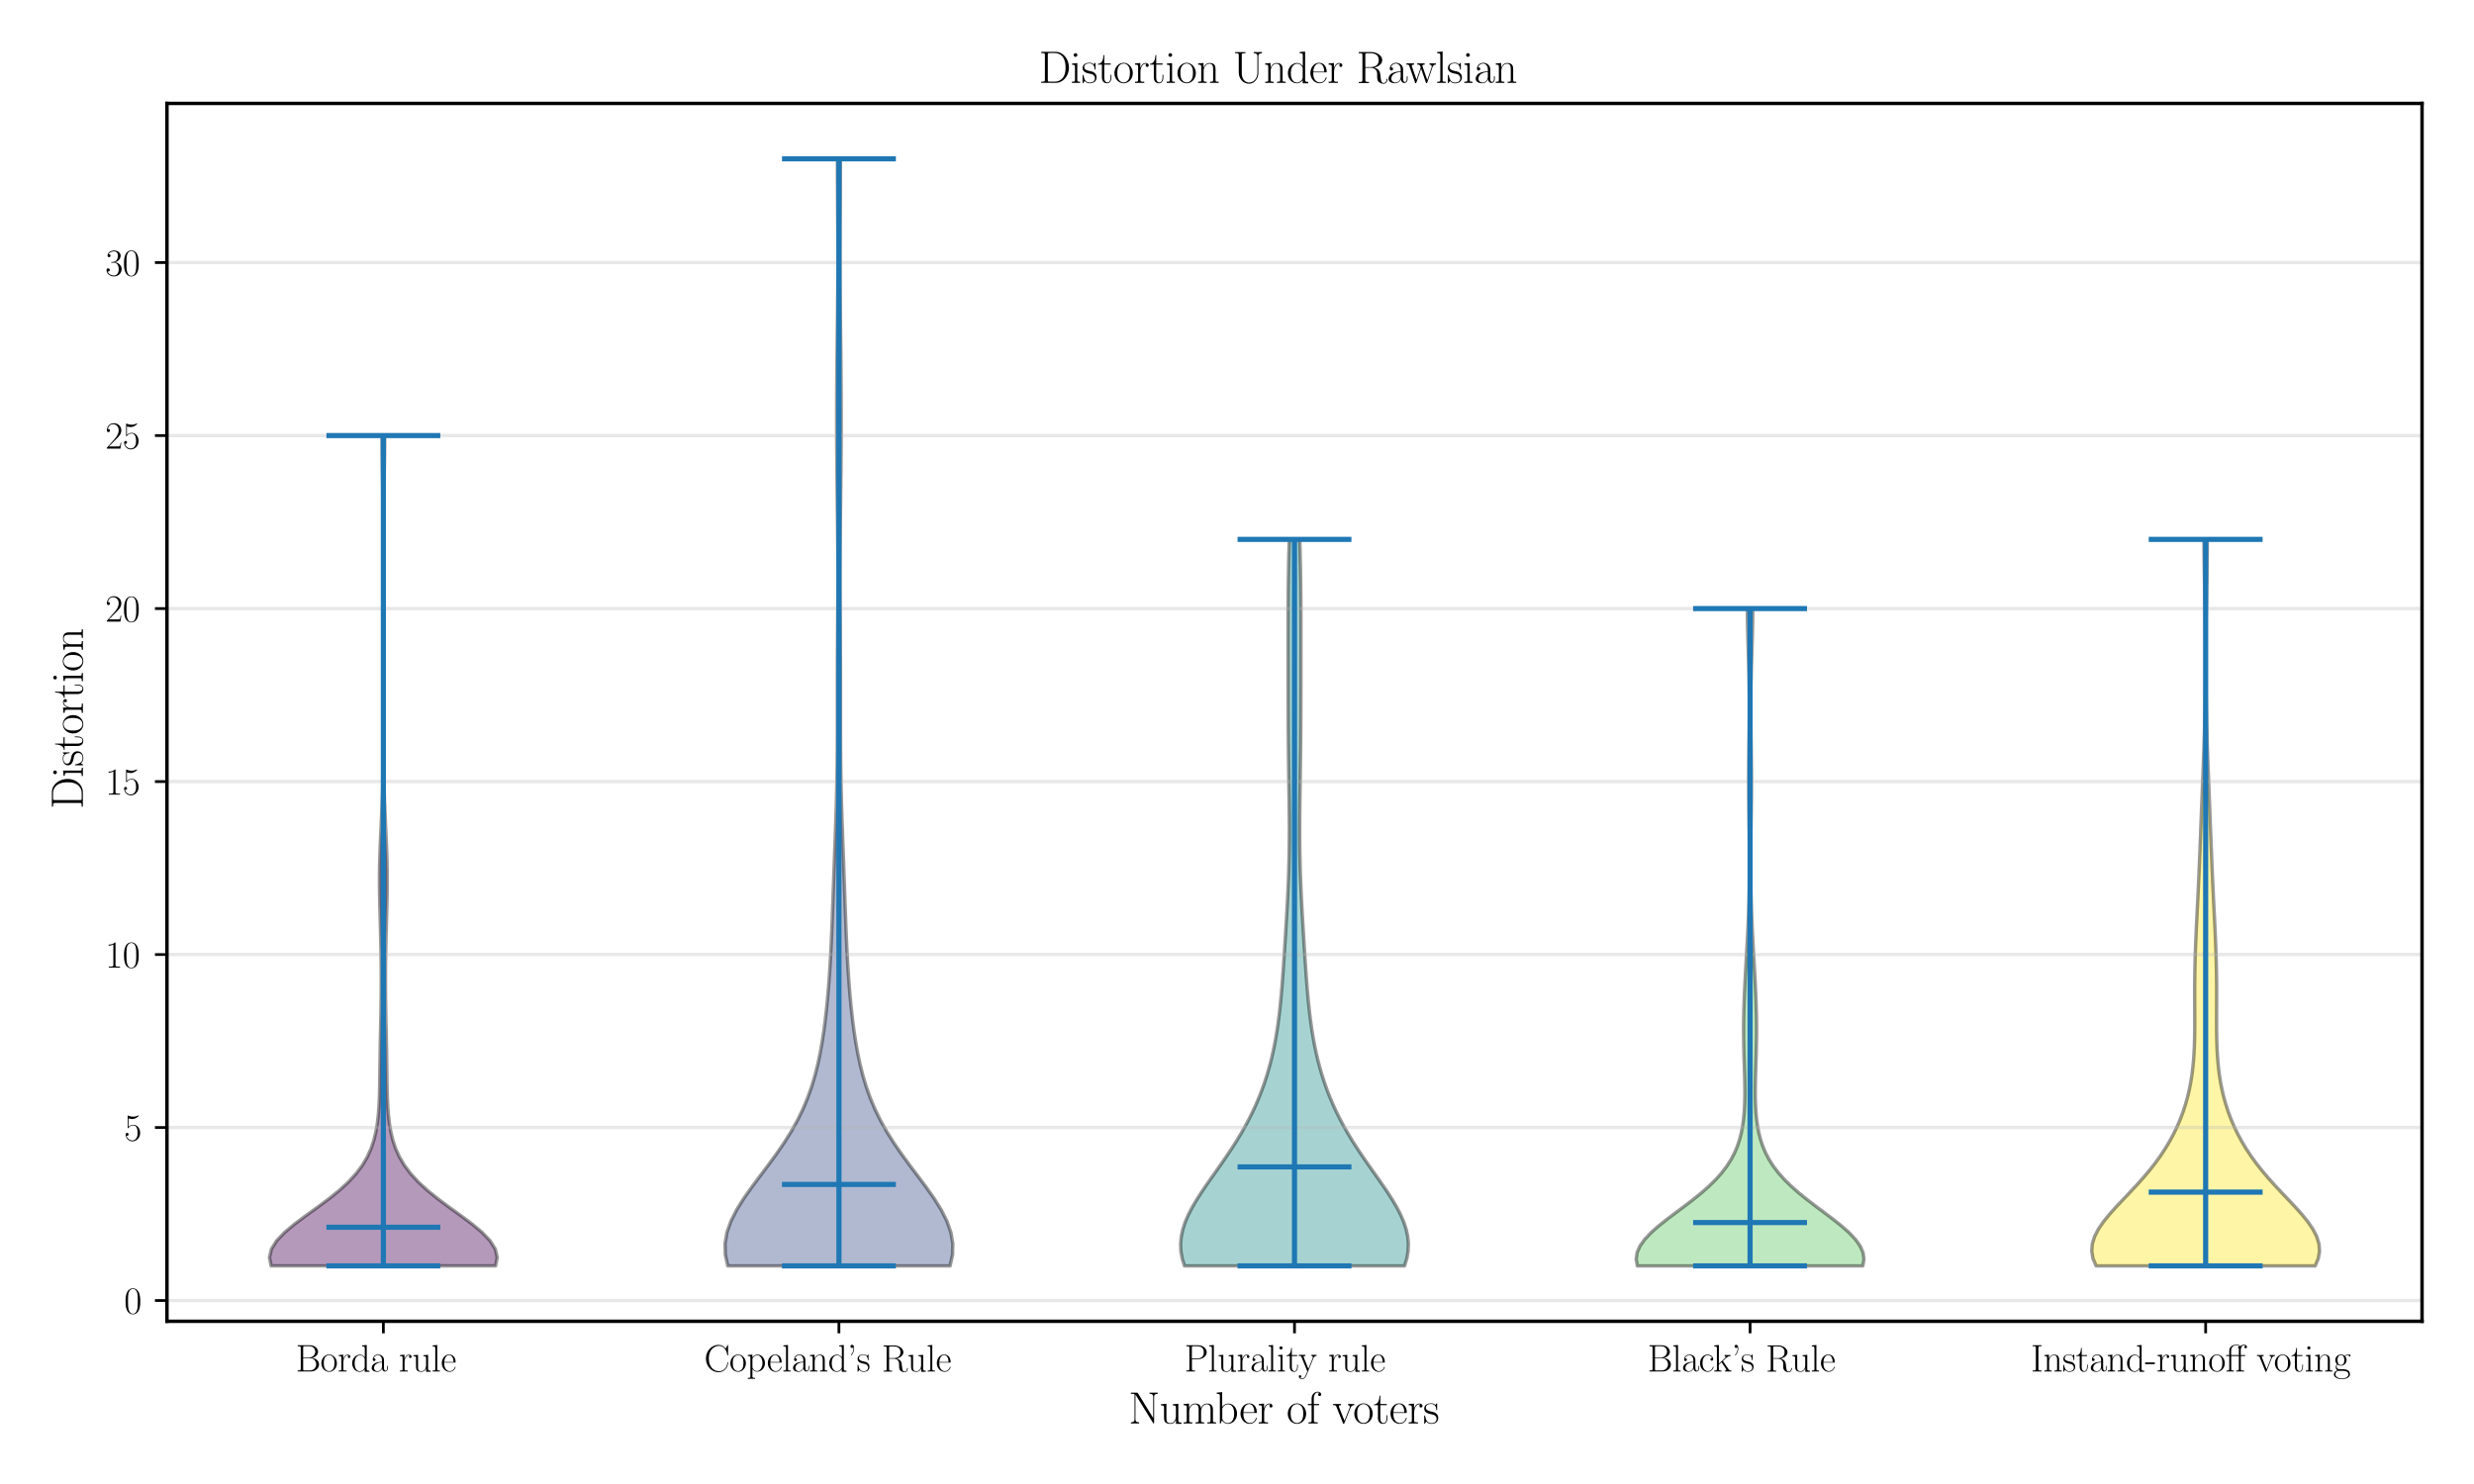 <?xml version="1.0" encoding="utf-8" standalone="no"?>
<!DOCTYPE svg PUBLIC "-//W3C//DTD SVG 1.1//EN"
  "http://www.w3.org/Graphics/SVG/1.1/DTD/svg11.dtd">
<svg xmlns:xlink="http://www.w3.org/1999/xlink" width="720pt" height="432pt" viewBox="0 0 720 432" xmlns="http://www.w3.org/2000/svg" version="1.1">
 <defs>
  <style type="text/css">*{stroke-linejoin: round; stroke-linecap: butt}</style>
 </defs>
 <g id="figure_1">
  <g id="patch_1">
   <path d="M 0 432 
L 720 432 
L 720 0 
L 0 0 
z
" style="fill: #ffffff"/>
  </g>
  <g id="axes_1">
   <g id="patch_2">
    <path d="M 48.591 384.626 
L 704.88 384.626 
L 704.88 30.114 
L 48.591 30.114 
z
" style="fill: #ffffff"/>
   </g>
   <g id="PolyCollection_1">
    <defs>
     <path id="m8708957c5c" d="M 144.231 -63.488 
L 78.906 -63.488 
L 78.423 -65.929 
L 78.978 -68.371 
L 80.502 -70.812 
L 82.837 -73.254 
L 85.766 -75.696 
L 89.043 -78.137 
L 92.426 -80.579 
L 95.708 -83.02 
L 98.727 -85.462 
L 101.383 -87.903 
L 103.627 -90.345 
L 105.454 -92.786 
L 106.894 -95.228 
L 107.994 -97.669 
L 108.811 -100.111 
L 109.402 -102.553 
L 109.815 -104.994 
L 110.096 -107.436 
L 110.281 -109.877 
L 110.397 -112.319 
L 110.468 -114.76 
L 110.513 -117.202 
L 110.544 -119.643 
L 110.574 -122.085 
L 110.607 -124.526 
L 110.647 -126.968 
L 110.695 -129.41 
L 110.747 -131.851 
L 110.8 -134.293 
L 110.85 -136.734 
L 110.891 -139.176 
L 110.922 -141.617 
L 110.941 -144.059 
L 110.947 -146.5 
L 110.94 -148.942 
L 110.921 -151.383 
L 110.89 -153.825 
L 110.848 -156.267 
L 110.795 -158.708 
L 110.733 -161.15 
L 110.666 -163.591 
L 110.597 -166.033 
L 110.532 -168.474 
L 110.478 -170.916 
L 110.442 -173.357 
L 110.43 -175.799 
L 110.444 -178.24 
L 110.486 -180.682 
L 110.554 -183.124 
L 110.644 -185.565 
L 110.75 -188.007 
L 110.864 -190.448 
L 110.979 -192.89 
L 111.09 -195.331 
L 111.192 -197.773 
L 111.28 -200.214 
L 111.355 -202.656 
L 111.415 -205.097 
L 111.461 -207.539 
L 111.496 -209.981 
L 111.521 -212.422 
L 111.538 -214.864 
L 111.55 -217.305 
L 111.557 -219.747 
L 111.562 -222.188 
L 111.565 -224.63 
L 111.567 -227.071 
L 111.567 -229.513 
L 111.568 -231.954 
L 111.568 -234.396 
L 111.568 -236.838 
L 111.568 -239.279 
L 111.568 -241.721 
L 111.568 -244.162 
L 111.568 -246.604 
L 111.568 -249.045 
L 111.568 -251.487 
L 111.568 -253.928 
L 111.568 -256.37 
L 111.568 -258.811 
L 111.567 -261.253 
L 111.566 -263.695 
L 111.564 -266.136 
L 111.561 -268.578 
L 111.556 -271.019 
L 111.549 -273.461 
L 111.538 -275.902 
L 111.523 -278.344 
L 111.503 -280.785 
L 111.476 -283.227 
L 111.444 -285.668 
L 111.406 -288.11 
L 111.364 -290.552 
L 111.32 -292.993 
L 111.277 -295.435 
L 111.239 -297.876 
L 111.209 -300.318 
L 111.189 -302.759 
L 111.182 -305.201 
L 111.955 -305.201 
L 111.955 -305.201 
L 111.948 -302.759 
L 111.928 -300.318 
L 111.898 -297.876 
L 111.859 -295.435 
L 111.817 -292.993 
L 111.773 -290.552 
L 111.731 -288.11 
L 111.693 -285.668 
L 111.661 -283.227 
L 111.634 -280.785 
L 111.614 -278.344 
L 111.599 -275.902 
L 111.588 -273.461 
L 111.581 -271.019 
L 111.576 -268.578 
L 111.573 -266.136 
L 111.571 -263.695 
L 111.57 -261.253 
L 111.569 -258.811 
L 111.569 -256.37 
L 111.569 -253.928 
L 111.569 -251.487 
L 111.569 -249.045 
L 111.568 -246.604 
L 111.568 -244.162 
L 111.569 -241.721 
L 111.569 -239.279 
L 111.569 -236.838 
L 111.569 -234.396 
L 111.569 -231.954 
L 111.569 -229.513 
L 111.57 -227.071 
L 111.572 -224.63 
L 111.575 -222.188 
L 111.58 -219.747 
L 111.587 -217.305 
L 111.599 -214.864 
L 111.616 -212.422 
L 111.641 -209.981 
L 111.676 -207.539 
L 111.722 -205.097 
L 111.782 -202.656 
L 111.857 -200.214 
L 111.945 -197.773 
L 112.047 -195.331 
L 112.158 -192.89 
L 112.273 -190.448 
L 112.387 -188.007 
L 112.493 -185.565 
L 112.583 -183.124 
L 112.651 -180.682 
L 112.693 -178.24 
L 112.707 -175.799 
L 112.694 -173.357 
L 112.659 -170.916 
L 112.605 -168.474 
L 112.54 -166.033 
L 112.471 -163.591 
L 112.403 -161.15 
L 112.342 -158.708 
L 112.289 -156.267 
L 112.247 -153.825 
L 112.216 -151.383 
L 112.197 -148.942 
L 112.19 -146.5 
L 112.196 -144.059 
L 112.215 -141.617 
L 112.246 -139.176 
L 112.287 -136.734 
L 112.337 -134.293 
L 112.39 -131.851 
L 112.442 -129.41 
L 112.489 -126.968 
L 112.53 -124.526 
L 112.563 -122.085 
L 112.593 -119.643 
L 112.624 -117.202 
L 112.669 -114.76 
L 112.74 -112.319 
L 112.856 -109.877 
L 113.041 -107.436 
L 113.322 -104.994 
L 113.735 -102.553 
L 114.325 -100.111 
L 115.143 -97.669 
L 116.243 -95.228 
L 117.683 -92.786 
L 119.51 -90.345 
L 121.754 -87.903 
L 124.409 -85.462 
L 127.429 -83.02 
L 130.711 -80.579 
L 134.094 -78.137 
L 137.371 -75.696 
L 140.3 -73.254 
L 142.635 -70.812 
L 144.159 -68.371 
L 144.714 -65.929 
L 144.231 -63.488 
z
" style="stroke: #000000; stroke-opacity: 0.4"/>
    </defs>
    <g clip-path="url(#p03cd1b699e)">
     <use xlink:href="#m8708957c5c" x="0" y="432" style="fill: #440154; fill-opacity: 0.4; stroke: #000000; stroke-opacity: 0.4"/>
    </g>
   </g>
   <g id="PolyCollection_2">
    <defs>
     <path id="m4646930f25" d="M 276.498 -63.488 
L 211.806 -63.488 
L 211.08 -66.743 
L 211.006 -69.999 
L 211.57 -73.254 
L 212.717 -76.509 
L 214.358 -79.765 
L 216.385 -83.02 
L 218.673 -86.276 
L 221.1 -89.531 
L 223.554 -92.786 
L 225.938 -96.042 
L 228.178 -99.297 
L 230.224 -102.553 
L 232.049 -105.808 
L 233.643 -109.063 
L 235.012 -112.319 
L 236.175 -115.574 
L 237.154 -118.829 
L 237.977 -122.085 
L 238.669 -125.34 
L 239.254 -128.596 
L 239.751 -131.851 
L 240.177 -135.106 
L 240.545 -138.362 
L 240.865 -141.617 
L 241.142 -144.873 
L 241.383 -148.128 
L 241.593 -151.383 
L 241.775 -154.639 
L 241.933 -157.894 
L 242.074 -161.15 
L 242.201 -164.405 
L 242.32 -167.66 
L 242.435 -170.916 
L 242.549 -174.171 
L 242.666 -177.427 
L 242.785 -180.682 
L 242.906 -183.937 
L 243.028 -187.193 
L 243.148 -190.448 
L 243.261 -193.704 
L 243.366 -196.959 
L 243.457 -200.214 
L 243.534 -203.47 
L 243.595 -206.725 
L 243.64 -209.981 
L 243.67 -213.236 
L 243.687 -216.491 
L 243.695 -219.747 
L 243.696 -223.002 
L 243.694 -226.257 
L 243.692 -229.513 
L 243.693 -232.768 
L 243.699 -236.024 
L 243.71 -239.279 
L 243.727 -242.534 
L 243.748 -245.79 
L 243.771 -249.045 
L 243.793 -252.301 
L 243.814 -255.556 
L 243.829 -258.811 
L 243.837 -262.067 
L 243.838 -265.322 
L 243.829 -268.578 
L 243.812 -271.833 
L 243.786 -275.088 
L 243.755 -278.344 
L 243.718 -281.599 
L 243.68 -284.855 
L 243.641 -288.11 
L 243.604 -291.365 
L 243.57 -294.621 
L 243.541 -297.876 
L 243.518 -301.132 
L 243.502 -304.387 
L 243.493 -307.642 
L 243.49 -310.898 
L 243.496 -314.153 
L 243.508 -317.409 
L 243.527 -320.664 
L 243.552 -323.919 
L 243.583 -327.175 
L 243.618 -330.43 
L 243.657 -333.685 
L 243.696 -336.941 
L 243.734 -340.196 
L 243.768 -343.452 
L 243.797 -346.707 
L 243.82 -349.962 
L 243.834 -353.218 
L 243.839 -356.473 
L 243.835 -359.729 
L 243.824 -362.984 
L 243.807 -366.239 
L 243.786 -369.495 
L 243.765 -372.75 
L 243.745 -376.006 
L 243.729 -379.261 
L 243.72 -382.516 
L 243.719 -385.772 
L 244.586 -385.772 
L 244.586 -385.772 
L 244.584 -382.516 
L 244.575 -379.261 
L 244.56 -376.006 
L 244.54 -372.75 
L 244.518 -369.495 
L 244.497 -366.239 
L 244.48 -362.984 
L 244.469 -359.729 
L 244.465 -356.473 
L 244.47 -353.218 
L 244.484 -349.962 
L 244.507 -346.707 
L 244.536 -343.452 
L 244.571 -340.196 
L 244.608 -336.941 
L 244.648 -333.685 
L 244.686 -330.43 
L 244.721 -327.175 
L 244.752 -323.919 
L 244.777 -320.664 
L 244.796 -317.409 
L 244.809 -314.153 
L 244.814 -310.898 
L 244.812 -307.642 
L 244.802 -304.387 
L 244.786 -301.132 
L 244.763 -297.876 
L 244.734 -294.621 
L 244.7 -291.365 
L 244.663 -288.11 
L 244.624 -284.855 
L 244.586 -281.599 
L 244.549 -278.344 
L 244.518 -275.088 
L 244.493 -271.833 
L 244.475 -268.578 
L 244.467 -265.322 
L 244.467 -262.067 
L 244.475 -258.811 
L 244.491 -255.556 
L 244.511 -252.301 
L 244.534 -249.045 
L 244.556 -245.79 
L 244.577 -242.534 
L 244.594 -239.279 
L 244.605 -236.024 
L 244.611 -232.768 
L 244.612 -229.513 
L 244.611 -226.257 
L 244.609 -223.002 
L 244.609 -219.747 
L 244.617 -216.491 
L 244.634 -213.236 
L 244.664 -209.981 
L 244.709 -206.725 
L 244.77 -203.47 
L 244.847 -200.214 
L 244.939 -196.959 
L 245.043 -193.704 
L 245.157 -190.448 
L 245.276 -187.193 
L 245.398 -183.937 
L 245.519 -180.682 
L 245.638 -177.427 
L 245.755 -174.171 
L 245.869 -170.916 
L 245.984 -167.66 
L 246.103 -164.405 
L 246.23 -161.15 
L 246.371 -157.894 
L 246.53 -154.639 
L 246.711 -151.383 
L 246.921 -148.128 
L 247.162 -144.873 
L 247.439 -141.617 
L 247.759 -138.362 
L 248.127 -135.106 
L 248.553 -131.851 
L 249.051 -128.596 
L 249.635 -125.34 
L 250.327 -122.085 
L 251.15 -118.829 
L 252.129 -115.574 
L 253.292 -112.319 
L 254.662 -109.063 
L 256.255 -105.808 
L 258.08 -102.553 
L 260.126 -99.297 
L 262.367 -96.042 
L 264.75 -92.786 
L 267.204 -89.531 
L 269.631 -86.276 
L 271.919 -83.02 
L 273.946 -79.765 
L 275.587 -76.509 
L 276.734 -73.254 
L 277.298 -69.999 
L 277.224 -66.743 
L 276.498 -63.488 
z
" style="stroke: #000000; stroke-opacity: 0.4"/>
    </defs>
    <g clip-path="url(#p03cd1b699e)">
     <use xlink:href="#m4646930f25" x="0" y="432" style="fill: #3b528b; fill-opacity: 0.4; stroke: #000000; stroke-opacity: 0.4"/>
    </g>
   </g>
   <g id="PolyCollection_3">
    <defs>
     <path id="m86a912929f" d="M 408.749 -63.488 
L 344.722 -63.488 
L 344.055 -65.624 
L 343.677 -67.76 
L 343.59 -69.897 
L 343.785 -72.033 
L 344.247 -74.17 
L 344.954 -76.306 
L 345.878 -78.442 
L 346.984 -80.579 
L 348.24 -82.715 
L 349.61 -84.851 
L 351.058 -86.988 
L 352.552 -89.124 
L 354.064 -91.26 
L 355.567 -93.397 
L 357.04 -95.533 
L 358.466 -97.669 
L 359.832 -99.806 
L 361.129 -101.942 
L 362.35 -104.078 
L 363.492 -106.215 
L 364.555 -108.351 
L 365.539 -110.488 
L 366.445 -112.624 
L 367.276 -114.76 
L 368.035 -116.897 
L 368.724 -119.033 
L 369.349 -121.169 
L 369.912 -123.306 
L 370.417 -125.442 
L 370.869 -127.578 
L 371.271 -129.715 
L 371.627 -131.851 
L 371.943 -133.987 
L 372.223 -136.124 
L 372.472 -138.26 
L 372.694 -140.396 
L 372.893 -142.533 
L 373.075 -144.669 
L 373.242 -146.806 
L 373.398 -148.942 
L 373.547 -151.078 
L 373.69 -153.215 
L 373.829 -155.351 
L 373.965 -157.487 
L 374.099 -159.624 
L 374.23 -161.76 
L 374.357 -163.896 
L 374.481 -166.033 
L 374.599 -168.169 
L 374.71 -170.305 
L 374.813 -172.442 
L 374.907 -174.578 
L 374.989 -176.714 
L 375.059 -178.851 
L 375.117 -180.987 
L 375.162 -183.124 
L 375.195 -185.26 
L 375.215 -187.396 
L 375.224 -189.533 
L 375.222 -191.669 
L 375.211 -193.805 
L 375.193 -195.942 
L 375.17 -198.078 
L 375.142 -200.214 
L 375.111 -202.351 
L 375.08 -204.487 
L 375.049 -206.623 
L 375.019 -208.76 
L 374.991 -210.896 
L 374.966 -213.032 
L 374.944 -215.169 
L 374.926 -217.305 
L 374.911 -219.441 
L 374.898 -221.578 
L 374.889 -223.714 
L 374.881 -225.851 
L 374.876 -227.987 
L 374.872 -230.123 
L 374.869 -232.26 
L 374.867 -234.396 
L 374.865 -236.532 
L 374.863 -238.669 
L 374.862 -240.805 
L 374.861 -242.941 
L 374.86 -245.078 
L 374.861 -247.214 
L 374.862 -249.35 
L 374.865 -251.487 
L 374.87 -253.623 
L 374.879 -255.759 
L 374.891 -257.896 
L 374.908 -260.032 
L 374.93 -262.169 
L 374.959 -264.305 
L 374.995 -266.441 
L 375.038 -268.578 
L 375.089 -270.714 
L 375.148 -272.85 
L 375.215 -274.987 
L 378.257 -274.987 
L 378.257 -274.987 
L 378.323 -272.85 
L 378.382 -270.714 
L 378.433 -268.578 
L 378.476 -266.441 
L 378.512 -264.305 
L 378.541 -262.169 
L 378.563 -260.032 
L 378.58 -257.896 
L 378.593 -255.759 
L 378.601 -253.623 
L 378.606 -251.487 
L 378.609 -249.35 
L 378.611 -247.214 
L 378.611 -245.078 
L 378.61 -242.941 
L 378.609 -240.805 
L 378.608 -238.669 
L 378.606 -236.532 
L 378.605 -234.396 
L 378.602 -232.26 
L 378.599 -230.123 
L 378.595 -227.987 
L 378.59 -225.851 
L 378.583 -223.714 
L 378.573 -221.578 
L 378.561 -219.441 
L 378.545 -217.305 
L 378.527 -215.169 
L 378.505 -213.032 
L 378.48 -210.896 
L 378.452 -208.76 
L 378.423 -206.623 
L 378.391 -204.487 
L 378.36 -202.351 
L 378.33 -200.214 
L 378.302 -198.078 
L 378.278 -195.942 
L 378.26 -193.805 
L 378.249 -191.669 
L 378.248 -189.533 
L 378.256 -187.396 
L 378.276 -185.26 
L 378.309 -183.124 
L 378.354 -180.987 
L 378.412 -178.851 
L 378.482 -176.714 
L 378.565 -174.578 
L 378.658 -172.442 
L 378.761 -170.305 
L 378.872 -168.169 
L 378.99 -166.033 
L 379.114 -163.896 
L 379.242 -161.76 
L 379.373 -159.624 
L 379.506 -157.487 
L 379.642 -155.351 
L 379.781 -153.215 
L 379.924 -151.078 
L 380.073 -148.942 
L 380.229 -146.806 
L 380.397 -144.669 
L 380.578 -142.533 
L 380.778 -140.396 
L 380.999 -138.26 
L 381.248 -136.124 
L 381.528 -133.987 
L 381.844 -131.851 
L 382.201 -129.715 
L 382.603 -127.578 
L 383.054 -125.442 
L 383.559 -123.306 
L 384.122 -121.169 
L 384.747 -119.033 
L 385.437 -116.897 
L 386.195 -114.76 
L 387.026 -112.624 
L 387.932 -110.488 
L 388.916 -108.351 
L 389.979 -106.215 
L 391.121 -104.078 
L 392.343 -101.942 
L 393.639 -99.806 
L 395.005 -97.669 
L 396.431 -95.533 
L 397.904 -93.397 
L 399.407 -91.26 
L 400.919 -89.124 
L 402.413 -86.988 
L 403.862 -84.851 
L 405.231 -82.715 
L 406.487 -80.579 
L 407.594 -78.442 
L 408.517 -76.306 
L 409.224 -74.17 
L 409.686 -72.033 
L 409.882 -69.897 
L 409.794 -67.76 
L 409.416 -65.624 
L 408.749 -63.488 
z
" style="stroke: #000000; stroke-opacity: 0.4"/>
    </defs>
    <g clip-path="url(#p03cd1b699e)">
     <use xlink:href="#m86a912929f" x="0" y="432" style="fill: #21918c; fill-opacity: 0.4; stroke: #000000; stroke-opacity: 0.4"/>
    </g>
   </g>
   <g id="PolyCollection_4">
    <defs>
     <path id="m4fda111738" d="M 542.122 -63.488 
L 476.516 -63.488 
L 476.173 -65.421 
L 476.437 -67.354 
L 477.285 -69.286 
L 478.663 -71.219 
L 480.491 -73.152 
L 482.671 -75.085 
L 485.095 -77.018 
L 487.652 -78.951 
L 490.237 -80.884 
L 492.762 -82.817 
L 495.15 -84.75 
L 497.347 -86.682 
L 499.317 -88.615 
L 501.043 -90.548 
L 502.521 -92.481 
L 503.761 -94.414 
L 504.78 -96.347 
L 505.6 -98.28 
L 506.247 -100.213 
L 506.747 -102.146 
L 507.122 -104.078 
L 507.395 -106.011 
L 507.584 -107.944 
L 507.705 -109.877 
L 507.772 -111.81 
L 507.796 -113.743 
L 507.787 -115.676 
L 507.754 -117.609 
L 507.705 -119.542 
L 507.647 -121.474 
L 507.587 -123.407 
L 507.53 -125.34 
L 507.482 -127.273 
L 507.447 -129.206 
L 507.428 -131.139 
L 507.426 -133.072 
L 507.442 -135.005 
L 507.476 -136.938 
L 507.528 -138.87 
L 507.594 -140.803 
L 507.674 -142.736 
L 507.764 -144.669 
L 507.863 -146.602 
L 507.968 -148.535 
L 508.077 -150.468 
L 508.187 -152.401 
L 508.298 -154.334 
L 508.407 -156.267 
L 508.513 -158.199 
L 508.614 -160.132 
L 508.709 -162.065 
L 508.797 -163.998 
L 508.877 -165.931 
L 508.948 -167.864 
L 509.009 -169.797 
L 509.06 -171.73 
L 509.101 -173.663 
L 509.132 -175.595 
L 509.152 -177.528 
L 509.163 -179.461 
L 509.164 -181.394 
L 509.157 -183.327 
L 509.143 -185.26 
L 509.122 -187.193 
L 509.097 -189.126 
L 509.068 -191.059 
L 509.038 -192.991 
L 509.008 -194.924 
L 508.981 -196.857 
L 508.958 -198.79 
L 508.94 -200.723 
L 508.929 -202.656 
L 508.925 -204.589 
L 508.929 -206.522 
L 508.941 -208.455 
L 508.958 -210.387 
L 508.981 -212.32 
L 509.007 -214.253 
L 509.035 -216.186 
L 509.062 -218.119 
L 509.087 -220.052 
L 509.107 -221.985 
L 509.12 -223.918 
L 509.126 -225.851 
L 509.122 -227.783 
L 509.109 -229.716 
L 509.085 -231.649 
L 509.05 -233.582 
L 509.006 -235.515 
L 508.954 -237.448 
L 508.895 -239.381 
L 508.832 -241.314 
L 508.768 -243.247 
L 508.706 -245.179 
L 508.649 -247.112 
L 508.601 -249.045 
L 508.564 -250.978 
L 508.541 -252.911 
L 508.534 -254.844 
L 510.105 -254.844 
L 510.105 -254.844 
L 510.097 -252.911 
L 510.074 -250.978 
L 510.037 -249.045 
L 509.989 -247.112 
L 509.933 -245.179 
L 509.87 -243.247 
L 509.806 -241.314 
L 509.743 -239.381 
L 509.684 -237.448 
L 509.632 -235.515 
L 509.588 -233.582 
L 509.554 -231.649 
L 509.53 -229.716 
L 509.516 -227.783 
L 509.512 -225.851 
L 509.518 -223.918 
L 509.532 -221.985 
L 509.552 -220.052 
L 509.576 -218.119 
L 509.603 -216.186 
L 509.631 -214.253 
L 509.657 -212.32 
L 509.68 -210.387 
L 509.698 -208.455 
L 509.709 -206.522 
L 509.713 -204.589 
L 509.709 -202.656 
L 509.698 -200.723 
L 509.681 -198.79 
L 509.657 -196.857 
L 509.63 -194.924 
L 509.6 -192.991 
L 509.57 -191.059 
L 509.542 -189.126 
L 509.516 -187.193 
L 509.496 -185.26 
L 509.481 -183.327 
L 509.474 -181.394 
L 509.476 -179.461 
L 509.486 -177.528 
L 509.507 -175.595 
L 509.537 -173.663 
L 509.578 -171.73 
L 509.629 -169.797 
L 509.69 -167.864 
L 509.761 -165.931 
L 509.841 -163.998 
L 509.929 -162.065 
L 510.024 -160.132 
L 510.126 -158.199 
L 510.231 -156.267 
L 510.34 -154.334 
L 510.451 -152.401 
L 510.562 -150.468 
L 510.67 -148.535 
L 510.775 -146.602 
L 510.874 -144.669 
L 510.965 -142.736 
L 511.044 -140.803 
L 511.111 -138.87 
L 511.162 -136.938 
L 511.197 -135.005 
L 511.213 -133.072 
L 511.211 -131.139 
L 511.191 -129.206 
L 511.156 -127.273 
L 511.108 -125.34 
L 511.052 -123.407 
L 510.991 -121.474 
L 510.933 -119.542 
L 510.884 -117.609 
L 510.851 -115.676 
L 510.842 -113.743 
L 510.866 -111.81 
L 510.933 -109.877 
L 511.054 -107.944 
L 511.243 -106.011 
L 511.516 -104.078 
L 511.892 -102.146 
L 512.391 -100.213 
L 513.038 -98.28 
L 513.859 -96.347 
L 514.878 -94.414 
L 516.117 -92.481 
L 517.595 -90.548 
L 519.321 -88.615 
L 521.291 -86.682 
L 523.489 -84.75 
L 525.877 -82.817 
L 528.401 -80.884 
L 530.987 -78.951 
L 533.543 -77.018 
L 535.967 -75.085 
L 538.147 -73.152 
L 539.976 -71.219 
L 541.354 -69.286 
L 542.202 -67.354 
L 542.465 -65.421 
L 542.122 -63.488 
z
" style="stroke: #000000; stroke-opacity: 0.4"/>
    </defs>
    <g clip-path="url(#p03cd1b699e)">
     <use xlink:href="#m4fda111738" x="0" y="432" style="fill: #5ec962; fill-opacity: 0.4; stroke: #000000; stroke-opacity: 0.4"/>
    </g>
   </g>
   <g id="PolyCollection_5">
    <defs>
     <path id="m50a74abba9" d="M 673.772 -63.488 
L 610.033 -63.488 
L 609.126 -65.624 
L 608.757 -67.76 
L 608.92 -69.897 
L 609.579 -72.033 
L 610.676 -74.17 
L 612.132 -76.306 
L 613.86 -78.442 
L 615.77 -80.579 
L 617.778 -82.715 
L 619.81 -84.851 
L 621.807 -86.988 
L 623.725 -89.124 
L 625.532 -91.26 
L 627.212 -93.397 
L 628.757 -95.533 
L 630.165 -97.669 
L 631.44 -99.806 
L 632.588 -101.942 
L 633.615 -104.078 
L 634.527 -106.215 
L 635.329 -108.351 
L 636.028 -110.488 
L 636.629 -112.624 
L 637.136 -114.76 
L 637.557 -116.897 
L 637.898 -119.033 
L 638.167 -121.169 
L 638.371 -123.306 
L 638.518 -125.442 
L 638.619 -127.578 
L 638.681 -129.715 
L 638.714 -131.851 
L 638.726 -133.987 
L 638.724 -136.124 
L 638.716 -138.26 
L 638.707 -140.396 
L 638.704 -142.533 
L 638.708 -144.669 
L 638.725 -146.806 
L 638.754 -148.942 
L 638.797 -151.078 
L 638.853 -153.215 
L 638.922 -155.351 
L 639.002 -157.487 
L 639.092 -159.624 
L 639.19 -161.76 
L 639.293 -163.896 
L 639.399 -166.033 
L 639.507 -168.169 
L 639.613 -170.305 
L 639.717 -172.442 
L 639.818 -174.578 
L 639.915 -176.714 
L 640.008 -178.851 
L 640.098 -180.987 
L 640.185 -183.124 
L 640.27 -185.26 
L 640.353 -187.396 
L 640.437 -189.533 
L 640.52 -191.669 
L 640.604 -193.805 
L 640.689 -195.942 
L 640.774 -198.078 
L 640.86 -200.214 
L 640.946 -202.351 
L 641.031 -204.487 
L 641.116 -206.623 
L 641.199 -208.76 
L 641.28 -210.896 
L 641.358 -213.032 
L 641.432 -215.169 
L 641.502 -217.305 
L 641.566 -219.441 
L 641.624 -221.578 
L 641.676 -223.714 
L 641.72 -225.851 
L 641.758 -227.987 
L 641.789 -230.123 
L 641.814 -232.26 
L 641.831 -234.396 
L 641.843 -236.532 
L 641.849 -238.669 
L 641.85 -240.805 
L 641.845 -242.941 
L 641.834 -245.078 
L 641.818 -247.214 
L 641.796 -249.35 
L 641.769 -251.487 
L 641.737 -253.623 
L 641.701 -255.759 
L 641.662 -257.896 
L 641.62 -260.032 
L 641.578 -262.169 
L 641.537 -264.305 
L 641.501 -266.441 
L 641.469 -268.578 
L 641.446 -270.714 
L 641.431 -272.85 
L 641.426 -274.987 
L 642.38 -274.987 
L 642.38 -274.987 
L 642.375 -272.85 
L 642.36 -270.714 
L 642.336 -268.578 
L 642.305 -266.441 
L 642.268 -264.305 
L 642.228 -262.169 
L 642.186 -260.032 
L 642.144 -257.896 
L 642.104 -255.759 
L 642.068 -253.623 
L 642.036 -251.487 
L 642.009 -249.35 
L 641.988 -247.214 
L 641.972 -245.078 
L 641.961 -242.941 
L 641.956 -240.805 
L 641.956 -238.669 
L 641.962 -236.532 
L 641.974 -234.396 
L 641.992 -232.26 
L 642.016 -230.123 
L 642.047 -227.987 
L 642.085 -225.851 
L 642.13 -223.714 
L 642.182 -221.578 
L 642.24 -219.441 
L 642.304 -217.305 
L 642.374 -215.169 
L 642.448 -213.032 
L 642.526 -210.896 
L 642.607 -208.76 
L 642.69 -206.623 
L 642.775 -204.487 
L 642.86 -202.351 
L 642.946 -200.214 
L 643.031 -198.078 
L 643.116 -195.942 
L 643.201 -193.805 
L 643.285 -191.669 
L 643.369 -189.533 
L 643.452 -187.396 
L 643.536 -185.26 
L 643.621 -183.124 
L 643.708 -180.987 
L 643.798 -178.851 
L 643.891 -176.714 
L 643.988 -174.578 
L 644.089 -172.442 
L 644.193 -170.305 
L 644.299 -168.169 
L 644.406 -166.033 
L 644.512 -163.896 
L 644.615 -161.76 
L 644.713 -159.624 
L 644.803 -157.487 
L 644.884 -155.351 
L 644.953 -153.215 
L 645.009 -151.078 
L 645.052 -148.942 
L 645.081 -146.806 
L 645.097 -144.669 
L 645.102 -142.533 
L 645.098 -140.396 
L 645.09 -138.26 
L 645.082 -136.124 
L 645.08 -133.987 
L 645.092 -131.851 
L 645.124 -129.715 
L 645.187 -127.578 
L 645.287 -125.442 
L 645.435 -123.306 
L 645.639 -121.169 
L 645.907 -119.033 
L 646.248 -116.897 
L 646.669 -114.76 
L 647.177 -112.624 
L 647.777 -110.488 
L 648.476 -108.351 
L 649.279 -106.215 
L 650.191 -104.078 
L 651.217 -101.942 
L 652.365 -99.806 
L 653.641 -97.669 
L 655.049 -95.533 
L 656.593 -93.397 
L 658.273 -91.26 
L 660.081 -89.124 
L 661.998 -86.988 
L 663.996 -84.851 
L 666.028 -82.715 
L 668.036 -80.579 
L 669.946 -78.442 
L 671.674 -76.306 
L 673.13 -74.17 
L 674.226 -72.033 
L 674.886 -69.897 
L 675.049 -67.76 
L 674.679 -65.624 
L 673.772 -63.488 
z
" style="stroke: #000000; stroke-opacity: 0.4"/>
    </defs>
    <g clip-path="url(#p03cd1b699e)">
     <use xlink:href="#m50a74abba9" x="0" y="432" style="fill: #fde725; fill-opacity: 0.4; stroke: #000000; stroke-opacity: 0.4"/>
    </g>
   </g>
   <g id="matplotlib.axis_1">
    <g id="xtick_1">
     <g id="line2d_1">
      <defs>
       <path id="mfd9f904dc8" d="M 0 0 
L 0 3.5 
" style="stroke: #000000; stroke-width: 0.8"/>
      </defs>
      <g>
       <use xlink:href="#mfd9f904dc8" x="111.568" y="384.626" style="stroke: #000000; stroke-width: 0.8"/>
      </g>
     </g>
     <g id="text_1">
      <!-- Borda rule -->
      <g transform="translate(86.043 399.237) scale(0.11 -0.11)">
       <defs>
        <path id="CMR17-42" d="M 333 4352 
L 333 4186 
C 774 4186 845 4186 845 3900 
L 845 452 
C 845 166 774 166 333 166 
L 333 0 
L 2534 0 
C 3354 0 3885 583 3885 1164 
C 3885 1741 3360 2233 2675 2233 
C 3290 2356 3718 2771 3718 3264 
C 3718 3802 3194 4352 2368 4352 
L 333 4352 
z
M 1248 2304 
L 1248 3937 
C 1248 4155 1261 4186 1517 4186 
L 2336 4186 
C 2970 4186 3251 3674 3251 3277 
C 3251 2791 2861 2304 2170 2304 
L 1248 2304 
z
M 1517 166 
C 1261 166 1248 197 1248 413 
L 1248 2202 
L 2432 2202 
C 3091 2202 3411 1625 3411 1162 
C 3411 699 3046 166 2349 166 
L 1517 166 
z
" transform="scale(0.016)"/>
        <path id="CMR17-6f" d="M 2758 1356 
C 2758 2176 2163 2816 1466 2816 
C 768 2816 173 2176 173 1356 
C 173 551 768 -64 1466 -64 
C 2163 -64 2758 551 2758 1356 
z
M 1466 51 
C 1165 51 909 230 762 480 
C 602 767 582 1126 582 1408 
C 582 1677 595 2010 762 2298 
C 890 2509 1139 2714 1466 2714 
C 1754 2714 1997 2554 2150 2330 
C 2349 2029 2349 1607 2349 1408 
C 2349 1158 2336 775 2163 467 
C 1984 173 1709 51 1466 51 
z
" transform="scale(0.016)"/>
        <path id="CMR17-72" d="M 960 1497 
C 960 2112 1222 2688 1702 2688 
C 1747 2688 1792 2682 1837 2662 
C 1837 2662 1696 2617 1696 2452 
C 1696 2298 1818 2234 1914 2234 
C 1990 2234 2131 2279 2131 2458 
C 2131 2663 1926 2790 1709 2790 
C 1222 2790 1011 2317 947 2093 
L 941 2093 
L 941 2790 
L 198 2720 
L 198 2554 
C 576 2554 634 2515 634 2208 
L 634 428 
C 634 184 608 153 198 153 
L 198 -13 
C 352 0 646 0 813 0 
C 998 0 1325 0 1498 -13 
L 1498 153 
C 1037 153 960 153 960 440 
L 960 1497 
z
" transform="scale(0.016)"/>
        <path id="CMR17-64" d="M 1869 4326 
L 1869 4160 
C 2246 4160 2304 4122 2304 3820 
L 2304 2345 
C 2278 2377 2016 2790 1498 2790 
C 845 2790 211 2208 211 1364 
C 211 525 806 -64 1434 -64 
C 1978 -64 2259 337 2291 380 
L 2291 -63 
L 3066 -63 
L 3066 128 
C 2688 128 2630 166 2630 473 
L 2630 4396 
L 1869 4326 
z
M 2291 755 
C 2291 563 2176 390 2029 262 
C 1811 70 1594 38 1472 38 
C 1286 38 621 134 621 1356 
C 621 2612 1363 2688 1530 2688 
C 1824 2688 2061 2522 2208 2291 
C 2291 2157 2291 2138 2291 2023 
L 2291 755 
z
" transform="scale(0.016)"/>
        <path id="CMR17-61" d="M 2304 1653 
C 2304 2072 2304 2294 2035 2543 
C 1798 2752 1523 2816 1306 2816 
C 800 2816 435 2407 435 1971 
C 435 1728 627 1728 666 1728 
C 749 1728 896 1778 896 1954 
C 896 2112 774 2181 666 2181 
C 640 2181 608 2174 589 2168 
C 723 2592 1069 2714 1293 2714 
C 1613 2714 1965 2429 1965 1885 
L 1965 1600 
C 1587 1600 1133 1549 774 1357 
C 371 1133 256 813 256 570 
C 256 77 832 -64 1171 -64 
C 1523 -64 1850 139 1990 511 
C 2003 233 2182 -18 2464 -18 
C 2598 -18 2938 70 2938 567 
L 2938 920 
L 2822 920 
L 2822 562 
C 2822 178 2650 128 2566 128 
C 2304 128 2304 458 2304 738 
L 2304 1653 
z
M 1965 870 
C 1965 317 1568 38 1216 38 
C 896 38 646 275 646 570 
C 646 761 730 1100 1101 1305 
C 1408 1478 1760 1504 1965 1504 
L 1965 870 
z
" transform="scale(0.016)"/>
        <path id="CMR17-75" d="M 1882 2693 
L 1882 2528 
C 2259 2528 2317 2489 2317 2186 
L 2317 1032 
C 2317 500 2029 38 1555 38 
C 1030 38 986 348 986 678 
L 986 2763 
L 211 2693 
L 211 2528 
C 467 2528 640 2528 646 2274 
L 646 1058 
C 646 633 646 361 813 183 
C 896 101 1056 -64 1517 -64 
C 2061 -64 2272 377 2323 506 
L 2330 506 
L 2330 -63 
L 3091 -63 
L 3091 128 
C 2714 128 2656 166 2656 473 
L 2656 2763 
L 1882 2693 
z
" transform="scale(0.016)"/>
        <path id="CMR17-6c" d="M 979 4396 
L 218 4326 
L 218 4160 
C 595 4160 653 4122 653 3817 
L 653 426 
C 653 184 627 153 218 153 
L 218 -13 
C 371 0 653 0 813 0 
C 979 0 1261 0 1414 -13 
L 1414 153 
C 1005 153 979 178 979 426 
L 979 4396 
z
" transform="scale(0.016)"/>
        <path id="CMR17-65" d="M 2438 1472 
C 2464 1498 2464 1511 2464 1576 
C 2464 2238 2118 2816 1389 2816 
C 710 2816 173 2169 173 1383 
C 173 551 781 -64 1459 -64 
C 2176 -64 2458 607 2458 740 
C 2458 784 2419 784 2406 784 
C 2362 784 2355 771 2330 696 
C 2189 265 1837 51 1504 51 
C 1229 51 954 203 781 480 
C 582 803 582 1176 582 1472 
L 2438 1472 
z
M 589 1568 
C 634 2505 1126 2714 1382 2714 
C 1818 2714 2112 2297 2118 1568 
L 589 1568 
z
" transform="scale(0.016)"/>
       </defs>
       <use xlink:href="#CMR17-42" transform="scale(0.996)"/>
       <use xlink:href="#CMR17-6f" transform="translate(65.189 0) scale(0.996)"/>
       <use xlink:href="#CMR17-72" transform="translate(110.879 0) scale(0.996)"/>
       <use xlink:href="#CMR17-64" transform="translate(146.16 0) scale(0.996)"/>
       <use xlink:href="#CMR17-61" transform="translate(197.055 0) scale(0.996)"/>
       <use xlink:href="#CMR17-72" transform="translate(272.822 0) scale(0.996)"/>
       <use xlink:href="#CMR17-75" transform="translate(308.103 0) scale(0.996)"/>
       <use xlink:href="#CMR17-6c" transform="translate(358.998 0) scale(0.996)"/>
       <use xlink:href="#CMR17-65" transform="translate(383.869 0) scale(0.996)"/>
      </g>
     </g>
    </g>
    <g id="xtick_2">
     <g id="line2d_2">
      <g>
       <use xlink:href="#mfd9f904dc8" x="244.152" y="384.626" style="stroke: #000000; stroke-width: 0.8"/>
      </g>
     </g>
     <g id="text_2">
      <!-- Copeland's Rule -->
      <g transform="translate(204.928 399.237) scale(0.11 -0.11)">
       <defs>
        <path id="CMR17-43" d="M 3974 4289 
C 3974 4403 3968 4410 3930 4410 
C 3904 4410 3898 4403 3853 4327 
L 3571 3792 
C 3258 4187 2874 4416 2381 4416 
C 1286 4416 294 3456 294 2148 
C 294 826 1286 -128 2387 -128 
C 3366 -128 3974 730 3974 1461 
C 3974 1524 3974 1550 3917 1550 
C 3866 1550 3866 1531 3859 1474 
C 3808 585 3168 38 2477 38 
C 1824 38 781 495 781 2147 
C 781 3805 1843 4250 2464 4250 
C 3187 4250 3712 3628 3834 2745 
C 3846 2668 3846 2655 3904 2655 
C 3974 2655 3974 2668 3974 2783 
L 3974 4289 
z
" transform="scale(0.016)"/>
        <path id="CMR17-70" d="M 1408 -1063 
C 998 -1063 973 -1037 973 -789 
L 973 402 
C 1158 134 1427 -38 1766 -38 
C 2406 -38 3053 523 3053 1388 
C 3053 2191 2496 2802 1837 2802 
C 1453 2802 1139 2592 960 2338 
L 960 2802 
L 198 2732 
L 198 2567 
C 576 2567 634 2528 634 2223 
L 634 -789 
C 634 -1031 608 -1063 198 -1063 
L 198 -1228 
C 352 -1216 634 -1216 800 -1216 
C 966 -1216 1254 -1216 1408 -1228 
L 1408 -1063 
z
M 973 2012 
C 973 2102 973 2235 1222 2471 
C 1254 2497 1472 2688 1792 2688 
C 2259 2688 2643 2108 2643 1382 
C 2643 656 2234 64 1728 64 
C 1498 64 1248 172 1056 472 
C 973 612 973 650 973 752 
L 973 2012 
z
" transform="scale(0.016)"/>
        <path id="CMR17-6e" d="M 2656 1933 
C 2656 2259 2592 2790 1837 2790 
C 1331 2790 1069 2400 973 2144 
L 966 2144 
L 966 2790 
L 211 2720 
L 211 2554 
C 589 2554 646 2515 646 2208 
L 646 428 
C 646 184 621 153 211 153 
L 211 -13 
C 365 0 646 0 813 0 
C 979 0 1267 0 1421 -13 
L 1421 153 
C 1011 153 986 178 986 428 
L 986 1658 
C 986 2247 1344 2688 1792 2688 
C 2266 2688 2317 2266 2317 1958 
L 2317 428 
C 2317 184 2291 153 1882 153 
L 1882 -13 
C 2035 0 2317 0 2483 0 
C 2650 0 2938 0 3091 -13 
L 3091 153 
C 2682 153 2656 178 2656 428 
L 2656 1933 
z
" transform="scale(0.016)"/>
        <path id="CMR17-27" d="M 1024 4025 
C 1037 3955 1043 3929 1043 3820 
C 1043 3415 883 3042 634 2778 
C 608 2752 595 2733 595 2707 
C 595 2681 621 2656 646 2656 
C 691 2656 1146 3105 1146 3811 
C 1146 3952 1133 4426 800 4426 
C 659 4426 538 4331 538 4165 
C 538 3999 659 3904 800 3904 
C 858 3904 966 3923 1024 4025 
z
" transform="scale(0.016)"/>
        <path id="CMR17-73" d="M 1978 2697 
C 1978 2813 1971 2819 1933 2819 
C 1907 2819 1901 2813 1824 2717 
C 1805 2691 1747 2626 1728 2601 
C 1523 2819 1235 2819 1126 2819 
C 416 2819 160 2447 160 2076 
C 160 1498 813 1365 998 1325 
C 1402 1243 1542 1217 1677 1101 
C 1760 1025 1901 884 1901 654 
C 1901 384 1747 38 1158 38 
C 602 38 403 460 288 1021 
C 269 1110 269 1117 218 1117 
C 166 1117 160 1110 160 983 
L 160 63 
C 160 -51 166 -58 205 -58 
C 237 -58 243 -51 275 0 
C 314 57 410 211 448 276 
C 576 103 800 -64 1158 -64 
C 1792 -64 2131 283 2131 784 
C 2131 1112 1958 1285 1875 1362 
C 1683 1561 1459 1606 1190 1657 
C 838 1735 390 1825 390 2217 
C 390 2383 480 2737 1126 2737 
C 1811 2737 1850 2094 1862 1888 
C 1869 1856 1901 1849 1920 1849 
C 1978 1849 1978 1869 1978 1978 
L 1978 2697 
z
" transform="scale(0.016)"/>
        <path id="CMR17-52" d="M 2509 2146 
C 3117 2268 3629 2676 3629 3186 
C 3629 3785 2950 4326 2054 4326 
L 333 4326 
L 333 4160 
C 774 4160 845 4160 845 3873 
L 845 415 
C 845 128 774 128 333 128 
L 333 -26 
C 518 -26 851 -26 1050 -26 
C 1248 -26 1581 -26 1766 -26 
L 1766 128 
C 1325 128 1254 128 1254 417 
L 1254 2112 
L 2003 2112 
C 2368 2112 2573 1964 2662 1881 
C 2918 1632 2918 1459 2918 1024 
C 2918 595 2918 377 3110 160 
C 3354 -102 3680 -128 3821 -128 
C 4294 -128 4365 396 4365 503 
C 4365 540 4365 585 4307 585 
C 4256 585 4250 547 4250 522 
C 4218 112 4032 -26 3834 -26 
C 3482 -26 3443 375 3405 764 
C 3386 898 3373 993 3360 1133 
C 3322 1452 3270 1917 2509 2146 
z
M 1984 2214 
L 1254 2214 
L 1254 3913 
C 1254 4129 1267 4160 1523 4160 
L 1990 4160 
C 2522 4160 3142 3977 3142 3190 
C 3142 2372 2464 2214 1984 2214 
z
" transform="scale(0.016)"/>
       </defs>
       <use xlink:href="#CMR17-43" transform="scale(0.996)"/>
       <use xlink:href="#CMR17-6f" transform="translate(66.51 0) scale(0.996)"/>
       <use xlink:href="#CMR17-70" transform="translate(112.2 0) scale(0.996)"/>
       <use xlink:href="#CMR17-65" transform="translate(165.698 0) scale(0.996)"/>
       <use xlink:href="#CMR17-6c" transform="translate(206.184 0) scale(0.996)"/>
       <use xlink:href="#CMR17-61" transform="translate(231.055 0) scale(0.996)"/>
       <use xlink:href="#CMR17-6e" transform="translate(276.745 0) scale(0.996)"/>
       <use xlink:href="#CMR17-64" transform="translate(327.641 0) scale(0.996)"/>
       <use xlink:href="#CMR17-27" transform="translate(378.536 0) scale(0.996)"/>
       <use xlink:href="#CMR17-73" transform="translate(403.407 0) scale(0.996)"/>
       <use xlink:href="#CMR17-52" transform="translate(469.284 0) scale(0.996)"/>
       <use xlink:href="#CMR17-75" transform="translate(537.076 0) scale(0.996)"/>
       <use xlink:href="#CMR17-6c" transform="translate(587.971 0) scale(0.996)"/>
       <use xlink:href="#CMR17-65" transform="translate(612.842 0) scale(0.996)"/>
      </g>
     </g>
    </g>
    <g id="xtick_3">
     <g id="line2d_3">
      <g>
       <use xlink:href="#mfd9f904dc8" x="376.736" y="384.626" style="stroke: #000000; stroke-width: 0.8"/>
      </g>
     </g>
     <g id="text_3">
      <!-- Plurality rule -->
      <g transform="translate(344.666 399.237) scale(0.11 -0.11)">
       <defs>
        <path id="CMR17-50" d="M 1267 2042 
L 2291 2042 
C 3117 2042 3718 2578 3718 3184 
C 3718 3791 3130 4352 2291 4352 
L 333 4352 
L 333 4186 
C 774 4186 845 4186 845 3899 
L 845 446 
C 845 160 774 160 333 160 
L 333 0 
C 518 0 858 0 1056 0 
C 1254 0 1594 0 1779 0 
L 1779 160 
C 1338 160 1267 160 1267 446 
L 1267 2042 
z
M 1254 2176 
L 1254 3938 
C 1254 4155 1267 4186 1523 4186 
L 2170 4186 
C 2995 4186 3232 3714 3232 3184 
C 3232 2604 2950 2176 2170 2176 
L 1254 2176 
z
" transform="scale(0.016)"/>
        <path id="CMR17-69" d="M 992 3909 
C 992 4049 877 4170 730 4170 
C 589 4170 467 4056 467 3909 
C 467 3769 582 3648 730 3648 
C 870 3648 992 3763 992 3909 
z
M 243 2706 
L 243 2541 
C 602 2541 653 2502 653 2197 
L 653 427 
C 653 184 627 153 218 153 
L 218 -13 
C 371 0 646 0 806 0 
C 960 0 1222 0 1370 -13 
L 1370 153 
C 992 153 979 191 979 420 
L 979 2776 
L 243 2706 
z
" transform="scale(0.016)"/>
        <path id="CMR17-74" d="M 966 2560 
L 1862 2560 
L 1862 2725 
L 966 2725 
L 966 3904 
L 851 3904 
C 838 3245 614 2668 70 2668 
L 70 2560 
L 627 2560 
L 627 771 
C 627 650 627 -64 1370 -64 
C 1747 -64 1965 306 1965 777 
L 1965 1140 
L 1850 1140 
L 1850 783 
C 1850 344 1677 51 1408 51 
C 1222 51 966 178 966 758 
L 966 2560 
z
" transform="scale(0.016)"/>
        <path id="CMR17-79" d="M 2496 2197 
C 2656 2586 2944 2586 3034 2586 
L 3034 2752 
C 2912 2752 2752 2752 2630 2752 
C 2496 2752 2285 2752 2157 2758 
L 2157 2592 
C 2400 2573 2406 2394 2406 2343 
C 2406 2280 2394 2248 2362 2171 
L 1664 449 
L 902 2306 
C 870 2382 870 2426 870 2433 
C 870 2573 1018 2586 1171 2586 
L 1171 2758 
C 1018 2752 742 2752 582 2752 
C 410 2752 205 2752 64 2758 
L 64 2586 
C 410 2586 448 2554 531 2350 
L 1485 15 
C 1197 -738 1030 -1178 627 -1178 
C 557 -1178 397 -1159 282 -1044 
C 429 -1031 493 -942 493 -833 
C 493 -725 416 -629 288 -629 
C 147 -629 77 -725 77 -840 
C 77 -1095 339 -1280 627 -1280 
C 998 -1280 1229 -922 1357 -604 
L 2496 2197 
z
" transform="scale(0.016)"/>
       </defs>
       <use xlink:href="#CMR17-50" transform="scale(0.996)"/>
       <use xlink:href="#CMR17-6c" transform="translate(62.586 0) scale(0.996)"/>
       <use xlink:href="#CMR17-75" transform="translate(87.457 0) scale(0.996)"/>
       <use xlink:href="#CMR17-72" transform="translate(138.353 0) scale(0.996)"/>
       <use xlink:href="#CMR17-61" transform="translate(173.633 0) scale(0.996)"/>
       <use xlink:href="#CMR17-6c" transform="translate(219.324 0) scale(0.996)"/>
       <use xlink:href="#CMR17-69" transform="translate(244.195 0) scale(0.996)"/>
       <use xlink:href="#CMR17-74" transform="translate(269.066 0) scale(0.996)"/>
       <use xlink:href="#CMR17-79" transform="translate(301.744 0) scale(0.996)"/>
       <use xlink:href="#CMR17-72" transform="translate(380.113 0) scale(0.996)"/>
       <use xlink:href="#CMR17-75" transform="translate(415.394 0) scale(0.996)"/>
       <use xlink:href="#CMR17-6c" transform="translate(466.289 0) scale(0.996)"/>
       <use xlink:href="#CMR17-65" transform="translate(491.16 0) scale(0.996)"/>
      </g>
     </g>
    </g>
    <g id="xtick_4">
     <g id="line2d_4">
      <g>
       <use xlink:href="#mfd9f904dc8" x="509.319" y="384.626" style="stroke: #000000; stroke-width: 0.8"/>
      </g>
     </g>
     <g id="text_4">
      <!-- Black's Rule -->
      <g transform="translate(479.456 399.237) scale(0.11 -0.11)">
       <defs>
        <path id="CMR17-63" d="M 2234 2240 
C 2112 2240 1933 2240 1933 2017 
C 1933 1838 2080 1787 2163 1787 
C 2208 1787 2394 1807 2394 2024 
C 2394 2467 1958 2803 1466 2803 
C 787 2803 211 2178 211 1363 
C 211 516 813 -64 1466 -64 
C 2259 -64 2458 677 2458 748 
C 2458 774 2451 793 2406 793 
C 2362 793 2355 787 2330 703 
C 2163 180 1798 51 1523 51 
C 1114 51 621 427 621 1369 
C 621 2338 1094 2688 1472 2688 
C 1722 2688 2093 2573 2234 2240 
z
" transform="scale(0.016)"/>
        <path id="CMR17-6b" d="M 1670 1673 
C 1664 1686 1632 1724 1632 1743 
C 1632 1756 2086 2171 2144 2222 
C 2509 2528 2739 2560 2906 2560 
L 2906 2733 
C 2867 2733 2854 2733 2848 2720 
L 2534 2720 
C 2355 2720 2080 2720 1907 2733 
L 1907 2566 
C 1997 2559 2061 2508 2061 2419 
C 2061 2291 1933 2170 1926 2170 
L 960 1289 
L 960 4396 
L 198 4326 
L 198 4160 
C 576 4160 634 4122 634 3817 
L 634 426 
C 634 184 608 153 198 153 
L 198 -13 
C 352 0 634 0 794 0 
C 954 0 1235 0 1389 -13 
L 1389 153 
C 979 153 954 178 954 428 
L 954 1130 
L 1395 1532 
L 2042 574 
C 2118 459 2182 369 2182 286 
C 2182 172 2067 153 1990 153 
L 1990 -13 
C 2144 0 2419 0 2579 0 
C 2694 0 2931 0 3040 0 
L 3040 153 
C 2739 153 2669 210 2477 491 
L 1670 1673 
z
" transform="scale(0.016)"/>
       </defs>
       <use xlink:href="#CMR17-42" transform="scale(0.996)"/>
       <use xlink:href="#CMR17-6c" transform="translate(65.189 0) scale(0.996)"/>
       <use xlink:href="#CMR17-61" transform="translate(90.06 0) scale(0.996)"/>
       <use xlink:href="#CMR17-63" transform="translate(135.75 0) scale(0.996)"/>
       <use xlink:href="#CMR17-6b" transform="translate(173.633 0) scale(0.996)"/>
       <use xlink:href="#CMR17-27" transform="translate(221.926 0) scale(0.996)"/>
       <use xlink:href="#CMR17-73" transform="translate(246.797 0) scale(0.996)"/>
       <use xlink:href="#CMR17-52" transform="translate(312.675 0) scale(0.996)"/>
       <use xlink:href="#CMR17-75" transform="translate(380.466 0) scale(0.996)"/>
       <use xlink:href="#CMR17-6c" transform="translate(431.361 0) scale(0.996)"/>
       <use xlink:href="#CMR17-65" transform="translate(456.232 0) scale(0.996)"/>
      </g>
     </g>
    </g>
    <g id="xtick_5">
     <g id="line2d_5">
      <g>
       <use xlink:href="#mfd9f904dc8" x="641.903" y="384.626" style="stroke: #000000; stroke-width: 0.8"/>
      </g>
     </g>
     <g id="text_5">
      <!-- Instand-runoff voting -->
      <g transform="translate(591.02 399.237) scale(0.11 -0.11)">
       <defs>
        <path id="CMR17-49" d="M 1261 3905 
C 1261 4192 1338 4192 1798 4192 
L 1798 4352 
C 1594 4352 1267 4352 1050 4352 
C 832 4352 506 4352 301 4352 
L 301 4192 
C 762 4192 838 4192 838 3905 
L 838 447 
C 838 160 762 160 301 160 
L 301 0 
C 506 0 832 0 1050 0 
C 1267 0 1594 0 1798 0 
L 1798 160 
C 1338 160 1261 160 1261 447 
L 1261 3905 
z
" transform="scale(0.016)"/>
        <path id="CMR17-2d" d="M 1632 1216 
L 1632 1496 
L 26 1496 
L 26 1216 
L 1632 1216 
z
" transform="scale(0.016)"/>
        <path id="CMR17-b" d="M 2554 2560 
L 3283 2560 
L 3283 2725 
L 2541 2725 
L 2541 3494 
C 2541 4022 2810 4352 3085 4352 
C 3168 4352 3264 4327 3328 4282 
C 3277 4269 3142 4225 3142 4067 
C 3142 3901 3270 3850 3360 3850 
C 3450 3850 3578 3901 3578 4067 
C 3578 4308 3347 4454 3091 4454 
C 2842 4454 2637 4333 2477 4181 
C 2330 4390 2086 4454 1837 4454 
C 1338 4454 634 4168 634 3469 
L 634 2725 
L 122 2725 
L 122 2560 
L 634 2560 
L 634 427 
C 634 184 608 153 198 153 
L 198 -13 
C 352 0 634 0 794 0 
C 960 0 1242 0 1395 -13 
L 1395 153 
C 986 153 960 178 960 427 
L 960 2560 
L 2227 2560 
L 2227 427 
C 2227 184 2202 153 1792 153 
L 1792 -13 
C 1946 0 2240 0 2406 0 
C 2592 0 2918 0 3091 -13 
L 3091 153 
C 2630 153 2554 153 2554 439 
L 2554 2560 
z
M 947 2725 
L 947 3469 
C 947 4047 1395 4352 1824 4352 
C 1920 4352 2170 4332 2323 4187 
C 2208 4187 2099 4136 2099 3977 
C 2099 3812 2246 3767 2259 3767 
C 2227 3652 2227 3526 2227 3481 
L 2227 2725 
L 947 2725 
z
" transform="scale(0.016)"/>
        <path id="CMR17-76" d="M 2502 2163 
C 2560 2304 2662 2560 3034 2560 
L 3034 2726 
C 2912 2726 2752 2726 2630 2726 
C 2496 2726 2285 2726 2157 2732 
L 2157 2566 
C 2317 2553 2406 2477 2406 2311 
C 2406 2253 2406 2240 2368 2151 
L 1664 377 
L 902 2286 
C 864 2369 864 2381 864 2407 
C 864 2560 1075 2560 1171 2560 
L 1171 2732 
C 1018 2726 736 2726 576 2726 
C 403 2726 205 2726 64 2732 
L 64 2560 
C 307 2560 442 2560 518 2362 
L 1446 44 
C 1485 -51 1491 -64 1549 -64 
C 1606 -64 1613 -51 1651 44 
L 2502 2163 
z
" transform="scale(0.016)"/>
        <path id="CMR17-67" d="M 710 1164 
C 832 1068 1043 960 1299 960 
C 1805 960 2240 1357 2240 1888 
C 2240 2054 2189 2310 1997 2509 
C 2176 2692 2438 2752 2586 2752 
C 2611 2752 2650 2752 2682 2734 
C 2656 2728 2598 2703 2598 2605 
C 2598 2527 2656 2471 2739 2471 
C 2835 2471 2886 2533 2886 2614 
C 2886 2731 2790 2854 2586 2854 
C 2330 2854 2106 2738 1926 2580 
C 1734 2753 1504 2816 1299 2816 
C 794 2816 358 2419 358 1888 
C 358 1522 570 1292 634 1228 
C 442 1004 442 743 442 711 
C 442 545 506 302 723 168 
C 390 85 128 -169 128 -486 
C 128 -943 736 -1280 1466 -1280 
C 2170 -1280 2803 -956 2803 -479 
C 2803 384 1856 384 1363 384 
C 1216 384 954 384 922 391 
C 723 423 589 602 589 826 
C 589 883 589 1024 710 1164 
z
M 1299 1068 
C 736 1068 736 1760 736 1889 
C 736 2016 736 2708 1299 2708 
C 1862 2708 1862 2016 1862 1889 
C 1862 1760 1862 1068 1299 1068 
z
M 1466 -1171 
C 826 -1171 384 -835 384 -486 
C 384 -289 493 -105 634 -4 
C 794 104 858 104 1293 104 
C 1818 104 2547 104 2547 -486 
C 2547 -835 2106 -1171 1466 -1171 
z
" transform="scale(0.016)"/>
       </defs>
       <use xlink:href="#CMR17-49" transform="scale(0.996)"/>
       <use xlink:href="#CMR17-6e" transform="translate(32.638 0) scale(0.996)"/>
       <use xlink:href="#CMR17-73" transform="translate(83.534 0) scale(0.996)"/>
       <use xlink:href="#CMR17-74" transform="translate(119.335 0) scale(0.996)"/>
       <use xlink:href="#CMR17-61" transform="translate(154.616 0) scale(0.996)"/>
       <use xlink:href="#CMR17-6e" transform="translate(200.306 0) scale(0.996)"/>
       <use xlink:href="#CMR17-64" transform="translate(251.202 0) scale(0.996)"/>
       <use xlink:href="#CMR17-2d" transform="translate(302.097 0) scale(0.996)"/>
       <use xlink:href="#CMR17-72" transform="translate(332.173 0) scale(0.996)"/>
       <use xlink:href="#CMR17-75" transform="translate(367.454 0) scale(0.996)"/>
       <use xlink:href="#CMR17-6e" transform="translate(418.349 0) scale(0.996)"/>
       <use xlink:href="#CMR17-6f" transform="translate(469.245 0) scale(0.996)"/>
       <use xlink:href="#CMR17-b" transform="translate(514.935 0) scale(0.996)"/>
       <use xlink:href="#CMR17-76" transform="translate(597.356 0) scale(0.996)"/>
       <use xlink:href="#CMR17-6f" transform="translate(643.046 0) scale(0.996)"/>
       <use xlink:href="#CMR17-74" transform="translate(688.737 0) scale(0.996)"/>
       <use xlink:href="#CMR17-69" transform="translate(724.017 0) scale(0.996)"/>
       <use xlink:href="#CMR17-6e" transform="translate(748.888 0) scale(0.996)"/>
       <use xlink:href="#CMR17-67" transform="translate(799.784 0) scale(0.996)"/>
      </g>
     </g>
    </g>
    <g id="text_6">
     <!-- Number of voters -->
     <g transform="translate(328.443 414.362) scale(0.13 -0.13)">
      <defs>
       <path id="CMR17-4e" d="M 1312 4250 
C 1267 4320 1261 4320 1139 4320 
L 326 4320 
L 326 4160 
L 448 4160 
C 704 4160 819 4129 838 4122 
L 838 610 
C 838 451 838 153 326 153 
L 326 -13 
C 474 0 742 0 902 0 
C 1062 0 1331 0 1478 -13 
L 1478 153 
C 966 153 966 451 966 610 
L 966 4033 
C 1011 3995 1011 3982 1056 3919 
L 3430 76 
C 3475 0 3494 0 3526 0 
C 3590 0 3590 19 3590 139 
L 3590 3705 
C 3590 3863 3590 4160 4102 4160 
L 4102 4326 
C 3955 4320 3686 4320 3526 4320 
C 3366 4320 3098 4320 2950 4326 
L 2950 4160 
C 3462 4160 3462 3862 3462 3703 
L 3462 763 
L 1312 4250 
z
" transform="scale(0.016)"/>
       <path id="CMR17-6d" d="M 4326 1933 
C 4326 2252 4269 2790 3507 2790 
C 3072 2790 2771 2496 2656 2151 
L 2650 2151 
C 2573 2676 2195 2790 1837 2790 
C 1331 2790 1069 2400 973 2144 
L 966 2144 
L 966 2790 
L 211 2720 
L 211 2554 
C 589 2554 646 2515 646 2208 
L 646 428 
C 646 184 621 153 211 153 
L 211 -13 
C 365 0 646 0 813 0 
C 979 0 1267 0 1421 -13 
L 1421 153 
C 1011 153 986 178 986 428 
L 986 1658 
C 986 2247 1344 2688 1792 2688 
C 2266 2688 2317 2266 2317 1958 
L 2317 428 
C 2317 184 2291 153 1882 153 
L 1882 -13 
C 2035 0 2317 0 2483 0 
C 2650 0 2938 0 3091 -13 
L 3091 153 
C 2682 153 2656 178 2656 428 
L 2656 1658 
C 2656 2247 3014 2688 3462 2688 
C 3936 2688 3987 2266 3987 1958 
L 3987 428 
C 3987 184 3962 153 3552 153 
L 3552 -13 
C 3706 0 3987 0 4154 0 
C 4320 0 4608 0 4762 -13 
L 4762 153 
C 4352 153 4326 178 4326 428 
L 4326 1933 
z
" transform="scale(0.016)"/>
       <path id="CMR17-62" d="M 960 4396 
L 198 4326 
L 198 4160 
C 576 4160 634 4122 634 3817 
L 634 -13 
L 749 -13 
L 934 441 
C 1120 141 1395 -64 1766 -64 
C 2406 -64 3053 500 3053 1370 
C 3053 2188 2477 2790 1830 2790 
C 1434 2790 1152 2579 960 2330 
L 960 4396 
z
M 973 2004 
C 973 2118 973 2138 1062 2272 
C 1312 2657 1670 2688 1792 2688 
C 1984 2688 2643 2585 2643 1376 
C 2643 108 1888 38 1734 38 
C 1536 38 1248 114 1043 486 
C 973 608 973 621 973 735 
L 973 2004 
z
" transform="scale(0.016)"/>
       <path id="CMR17-66" d="M 979 2560 
L 1709 2560 
L 1709 2725 
L 966 2725 
L 966 3494 
C 966 4022 1235 4352 1510 4352 
C 1594 4352 1690 4327 1754 4282 
C 1702 4269 1568 4225 1568 4067 
C 1568 3901 1696 3850 1786 3850 
C 1875 3850 2003 3901 2003 4067 
C 2003 4308 1773 4454 1517 4454 
C 1152 4454 653 4156 653 3481 
L 653 2725 
L 141 2725 
L 141 2560 
L 653 2560 
L 653 427 
C 653 184 627 153 218 153 
L 218 -13 
C 371 0 666 0 832 0 
C 1018 0 1344 0 1517 -13 
L 1517 153 
C 1056 153 979 153 979 439 
L 979 2560 
z
" transform="scale(0.016)"/>
      </defs>
      <use xlink:href="#CMR17-4e" transform="scale(0.996)"/>
      <use xlink:href="#CMR17-75" transform="translate(69.072 0) scale(0.996)"/>
      <use xlink:href="#CMR17-6d" transform="translate(119.968 0) scale(0.996)"/>
      <use xlink:href="#CMR17-62" transform="translate(194.285 0) scale(0.996)"/>
      <use xlink:href="#CMR17-65" transform="translate(247.783 0) scale(0.996)"/>
      <use xlink:href="#CMR17-72" transform="translate(288.268 0) scale(0.996)"/>
      <use xlink:href="#CMR17-6f" transform="translate(353.625 0) scale(0.996)"/>
      <use xlink:href="#CMR17-66" transform="translate(399.316 0) scale(0.996)"/>
      <use xlink:href="#CMR17-76" transform="translate(456.865 0) scale(0.996)"/>
      <use xlink:href="#CMR17-6f" transform="translate(502.556 0) scale(0.996)"/>
      <use xlink:href="#CMR17-74" transform="translate(548.246 0) scale(0.996)"/>
      <use xlink:href="#CMR17-65" transform="translate(583.527 0) scale(0.996)"/>
      <use xlink:href="#CMR17-72" transform="translate(624.012 0) scale(0.996)"/>
      <use xlink:href="#CMR17-73" transform="translate(659.293 0) scale(0.996)"/>
     </g>
    </g>
   </g>
   <g id="matplotlib.axis_2">
    <g id="ytick_1">
     <g id="line2d_6">
      <path d="M 48.591 378.584 
L 704.88 378.584 
" clip-path="url(#p03cd1b699e)" style="fill: none; stroke: #b0b0b0; stroke-opacity: 0.3; stroke-linecap: square"/>
     </g>
     <g id="line2d_7">
      <defs>
       <path id="mc8932aa77f" d="M 0 0 
L -3.5 0 
" style="stroke: #000000; stroke-width: 0.8"/>
      </defs>
      <g>
       <use xlink:href="#mc8932aa77f" x="48.591" y="378.584" style="stroke: #000000; stroke-width: 0.8"/>
      </g>
     </g>
     <g id="text_7">
      <!-- $\mathdefault{0}$ -->
      <g transform="translate(36.112 382.389) scale(0.11 -0.11)">
       <defs>
        <path id="CMR17-30" d="M 2688 2025 
C 2688 2416 2682 3080 2413 3591 
C 2176 4039 1798 4198 1466 4198 
C 1158 4198 768 4058 525 3597 
C 269 3118 243 2524 243 2025 
C 243 1661 250 1106 448 619 
C 723 -39 1216 -128 1466 -128 
C 1760 -128 2208 -7 2470 600 
C 2662 1042 2688 1559 2688 2025 
z
M 1466 -26 
C 1056 -26 813 325 723 812 
C 653 1188 653 1738 653 2096 
C 653 2588 653 2997 736 3387 
C 858 3929 1216 4096 1466 4096 
C 1728 4096 2067 3923 2189 3400 
C 2272 3036 2278 2607 2278 2096 
C 2278 1680 2278 1169 2202 792 
C 2067 95 1690 -26 1466 -26 
z
" transform="scale(0.016)"/>
       </defs>
       <use xlink:href="#CMR17-30" transform="scale(0.996)"/>
      </g>
     </g>
    </g>
    <g id="ytick_2">
     <g id="line2d_8">
      <path d="M 48.591 328.227 
L 704.88 328.227 
" clip-path="url(#p03cd1b699e)" style="fill: none; stroke: #b0b0b0; stroke-opacity: 0.3; stroke-linecap: square"/>
     </g>
     <g id="line2d_9">
      <g>
       <use xlink:href="#mc8932aa77f" x="48.591" y="328.227" style="stroke: #000000; stroke-width: 0.8"/>
      </g>
     </g>
     <g id="text_8">
      <!-- $\mathdefault{5}$ -->
      <g transform="translate(36.112 332.032) scale(0.11 -0.11)">
       <defs>
        <path id="CMR17-35" d="M 730 3692 
C 794 3666 1056 3584 1325 3584 
C 1920 3584 2246 3911 2432 4100 
C 2432 4157 2432 4192 2394 4192 
C 2387 4192 2374 4192 2323 4163 
C 2099 4058 1837 3973 1517 3973 
C 1325 3973 1037 3999 723 4139 
C 653 4171 640 4171 634 4171 
C 602 4171 595 4164 595 4037 
L 595 2203 
C 595 2089 595 2057 659 2057 
C 691 2057 704 2070 736 2114 
C 941 2401 1222 2522 1542 2522 
C 1766 2522 2246 2382 2246 1289 
C 2246 1085 2246 715 2054 421 
C 1894 159 1645 25 1370 25 
C 947 25 518 320 403 814 
C 429 807 480 795 506 795 
C 589 795 749 840 749 1038 
C 749 1210 627 1280 506 1280 
C 358 1280 262 1190 262 1011 
C 262 454 704 -128 1382 -128 
C 2042 -128 2669 440 2669 1264 
C 2669 2030 2170 2624 1549 2624 
C 1222 2624 947 2503 730 2274 
L 730 3692 
z
" transform="scale(0.016)"/>
       </defs>
       <use xlink:href="#CMR17-35" transform="scale(0.996)"/>
      </g>
     </g>
    </g>
    <g id="ytick_3">
     <g id="line2d_10">
      <path d="M 48.591 277.87 
L 704.88 277.87 
" clip-path="url(#p03cd1b699e)" style="fill: none; stroke: #b0b0b0; stroke-opacity: 0.3; stroke-linecap: square"/>
     </g>
     <g id="line2d_11">
      <g>
       <use xlink:href="#mc8932aa77f" x="48.591" y="277.87" style="stroke: #000000; stroke-width: 0.8"/>
      </g>
     </g>
     <g id="text_9">
      <!-- $\mathdefault{10}$ -->
      <g transform="translate(30.632 281.675) scale(0.11 -0.11)">
       <defs>
        <path id="CMR17-31" d="M 1702 4058 
C 1702 4192 1696 4192 1606 4192 
C 1357 3916 979 3827 621 3827 
C 602 3827 570 3827 563 3808 
C 557 3795 557 3782 557 3648 
C 755 3648 1088 3686 1344 3839 
L 1344 461 
C 1344 236 1331 160 781 160 
L 589 160 
L 589 0 
C 896 0 1216 0 1523 0 
C 1830 0 2150 0 2458 0 
L 2458 160 
L 2266 160 
C 1715 160 1702 230 1702 458 
L 1702 4058 
z
" transform="scale(0.016)"/>
       </defs>
       <use xlink:href="#CMR17-31" transform="scale(0.996)"/>
       <use xlink:href="#CMR17-30" transform="translate(45.69 0) scale(0.996)"/>
      </g>
     </g>
    </g>
    <g id="ytick_4">
     <g id="line2d_12">
      <path d="M 48.591 227.513 
L 704.88 227.513 
" clip-path="url(#p03cd1b699e)" style="fill: none; stroke: #b0b0b0; stroke-opacity: 0.3; stroke-linecap: square"/>
     </g>
     <g id="line2d_13">
      <g>
       <use xlink:href="#mc8932aa77f" x="48.591" y="227.513" style="stroke: #000000; stroke-width: 0.8"/>
      </g>
     </g>
     <g id="text_10">
      <!-- $\mathdefault{15}$ -->
      <g transform="translate(30.632 231.318) scale(0.11 -0.11)">
       <use xlink:href="#CMR17-31" transform="scale(0.996)"/>
       <use xlink:href="#CMR17-35" transform="translate(45.69 0) scale(0.996)"/>
      </g>
     </g>
    </g>
    <g id="ytick_5">
     <g id="line2d_14">
      <path d="M 48.591 177.156 
L 704.88 177.156 
" clip-path="url(#p03cd1b699e)" style="fill: none; stroke: #b0b0b0; stroke-opacity: 0.3; stroke-linecap: square"/>
     </g>
     <g id="line2d_15">
      <g>
       <use xlink:href="#mc8932aa77f" x="48.591" y="177.156" style="stroke: #000000; stroke-width: 0.8"/>
      </g>
     </g>
     <g id="text_11">
      <!-- $\mathdefault{20}$ -->
      <g transform="translate(30.632 180.961) scale(0.11 -0.11)">
       <defs>
        <path id="CMR17-32" d="M 2669 989 
L 2554 989 
C 2490 536 2438 459 2413 420 
C 2381 369 1920 369 1830 369 
L 602 369 
C 832 619 1280 1072 1824 1597 
C 2214 1967 2669 2402 2669 3035 
C 2669 3790 2067 4224 1395 4224 
C 691 4224 262 3604 262 3030 
C 262 2780 448 2748 525 2748 
C 589 2748 781 2787 781 3010 
C 781 3207 614 3264 525 3264 
C 486 3264 448 3258 422 3245 
C 544 3790 915 4058 1306 4058 
C 1862 4058 2227 3617 2227 3035 
C 2227 2479 1901 2000 1536 1584 
L 262 146 
L 262 0 
L 2515 0 
L 2669 989 
z
" transform="scale(0.016)"/>
       </defs>
       <use xlink:href="#CMR17-32" transform="scale(0.996)"/>
       <use xlink:href="#CMR17-30" transform="translate(45.69 0) scale(0.996)"/>
      </g>
     </g>
    </g>
    <g id="ytick_6">
     <g id="line2d_16">
      <path d="M 48.591 126.799 
L 704.88 126.799 
" clip-path="url(#p03cd1b699e)" style="fill: none; stroke: #b0b0b0; stroke-opacity: 0.3; stroke-linecap: square"/>
     </g>
     <g id="line2d_17">
      <g>
       <use xlink:href="#mc8932aa77f" x="48.591" y="126.799" style="stroke: #000000; stroke-width: 0.8"/>
      </g>
     </g>
     <g id="text_12">
      <!-- $\mathdefault{25}$ -->
      <g transform="translate(30.632 130.604) scale(0.11 -0.11)">
       <use xlink:href="#CMR17-32" transform="scale(0.996)"/>
       <use xlink:href="#CMR17-35" transform="translate(45.69 0) scale(0.996)"/>
      </g>
     </g>
    </g>
    <g id="ytick_7">
     <g id="line2d_18">
      <path d="M 48.591 76.442 
L 704.88 76.442 
" clip-path="url(#p03cd1b699e)" style="fill: none; stroke: #b0b0b0; stroke-opacity: 0.3; stroke-linecap: square"/>
     </g>
     <g id="line2d_19">
      <g>
       <use xlink:href="#mc8932aa77f" x="48.591" y="76.442" style="stroke: #000000; stroke-width: 0.8"/>
      </g>
     </g>
     <g id="text_13">
      <!-- $\mathdefault{30}$ -->
      <g transform="translate(30.632 80.248) scale(0.11 -0.11)">
       <defs>
        <path id="CMR17-33" d="M 1414 2157 
C 1984 2157 2234 1662 2234 1090 
C 2234 320 1824 25 1453 25 
C 1114 25 563 194 390 693 
C 422 680 454 680 486 680 
C 640 680 755 782 755 948 
C 755 1133 614 1216 486 1216 
C 378 1216 211 1165 211 926 
C 211 335 787 -128 1466 -128 
C 2176 -128 2720 430 2720 1085 
C 2720 1707 2208 2157 1600 2227 
C 2086 2328 2554 2756 2554 3329 
C 2554 3820 2048 4179 1472 4179 
C 890 4179 378 3829 378 3329 
C 378 3110 544 3072 627 3072 
C 762 3072 877 3155 877 3321 
C 877 3486 762 3569 627 3569 
C 602 3569 570 3569 544 3557 
C 730 3959 1235 4032 1459 4032 
C 1683 4032 2106 3925 2106 3320 
C 2106 3143 2080 2828 1862 2550 
C 1670 2304 1453 2304 1242 2284 
C 1210 2284 1062 2269 1037 2269 
C 992 2263 966 2257 966 2208 
C 966 2163 973 2157 1101 2157 
L 1414 2157 
z
" transform="scale(0.016)"/>
       </defs>
       <use xlink:href="#CMR17-33" transform="scale(0.996)"/>
       <use xlink:href="#CMR17-30" transform="translate(45.69 0) scale(0.996)"/>
      </g>
     </g>
    </g>
    <g id="text_14">
     <!-- Distortion -->
     <g transform="translate(24.114 235.497) rotate(-90) scale(0.13 -0.13)">
      <defs>
       <path id="CMR17-44" d="M 333 4352 
L 333 4186 
C 774 4186 845 4186 845 3900 
L 845 452 
C 845 166 774 166 333 166 
L 333 0 
L 2368 0 
C 3398 0 4224 943 4224 2141 
C 4224 3346 3411 4352 2368 4352 
L 333 4352 
z
M 1523 166 
C 1267 166 1254 197 1254 414 
L 1254 3938 
C 1254 4155 1267 4186 1523 4186 
L 2240 4186 
C 2771 4186 3750 3874 3750 2141 
C 3750 1242 3488 879 3366 707 
C 3213 510 2848 166 2240 166 
L 1523 166 
z
" transform="scale(0.016)"/>
      </defs>
      <use xlink:href="#CMR17-44" transform="scale(0.996)"/>
      <use xlink:href="#CMR17-69" transform="translate(70.394 0) scale(0.996)"/>
      <use xlink:href="#CMR17-73" transform="translate(95.265 0) scale(0.996)"/>
      <use xlink:href="#CMR17-74" transform="translate(131.066 0) scale(0.996)"/>
      <use xlink:href="#CMR17-6f" transform="translate(166.347 0) scale(0.996)"/>
      <use xlink:href="#CMR17-72" transform="translate(212.037 0) scale(0.996)"/>
      <use xlink:href="#CMR17-74" transform="translate(247.318 0) scale(0.996)"/>
      <use xlink:href="#CMR17-69" transform="translate(282.599 0) scale(0.996)"/>
      <use xlink:href="#CMR17-6f" transform="translate(307.47 0) scale(0.996)"/>
      <use xlink:href="#CMR17-6e" transform="translate(353.16 0) scale(0.996)"/>
     </g>
    </g>
   </g>
   <g id="LineCollection_1">
    <path d="M 94.996 357.26 
L 128.141 357.26 
" clip-path="url(#p03cd1b699e)" style="fill: none; stroke: #1f77b4; stroke-width: 1.5"/>
    <path d="M 227.579 344.799 
L 260.725 344.799 
" clip-path="url(#p03cd1b699e)" style="fill: none; stroke: #1f77b4; stroke-width: 1.5"/>
    <path d="M 360.163 339.689 
L 393.309 339.689 
" clip-path="url(#p03cd1b699e)" style="fill: none; stroke: #1f77b4; stroke-width: 1.5"/>
    <path d="M 492.746 355.893 
L 525.892 355.893 
" clip-path="url(#p03cd1b699e)" style="fill: none; stroke: #1f77b4; stroke-width: 1.5"/>
    <path d="M 625.33 347.03 
L 658.476 347.03 
" clip-path="url(#p03cd1b699e)" style="fill: none; stroke: #1f77b4; stroke-width: 1.5"/>
   </g>
   <g id="LineCollection_2">
    <path d="M 94.996 126.799 
L 128.141 126.799 
" clip-path="url(#p03cd1b699e)" style="fill: none; stroke: #1f77b4; stroke-width: 1.5"/>
    <path d="M 227.579 46.228 
L 260.725 46.228 
" clip-path="url(#p03cd1b699e)" style="fill: none; stroke: #1f77b4; stroke-width: 1.5"/>
    <path d="M 360.163 157.013 
L 393.309 157.013 
" clip-path="url(#p03cd1b699e)" style="fill: none; stroke: #1f77b4; stroke-width: 1.5"/>
    <path d="M 492.746 177.156 
L 525.892 177.156 
" clip-path="url(#p03cd1b699e)" style="fill: none; stroke: #1f77b4; stroke-width: 1.5"/>
    <path d="M 625.33 157.013 
L 658.476 157.013 
" clip-path="url(#p03cd1b699e)" style="fill: none; stroke: #1f77b4; stroke-width: 1.5"/>
   </g>
   <g id="LineCollection_3">
    <path d="M 94.996 368.512 
L 128.141 368.512 
" clip-path="url(#p03cd1b699e)" style="fill: none; stroke: #1f77b4; stroke-width: 1.5"/>
    <path d="M 227.579 368.512 
L 260.725 368.512 
" clip-path="url(#p03cd1b699e)" style="fill: none; stroke: #1f77b4; stroke-width: 1.5"/>
    <path d="M 360.163 368.512 
L 393.309 368.512 
" clip-path="url(#p03cd1b699e)" style="fill: none; stroke: #1f77b4; stroke-width: 1.5"/>
    <path d="M 492.746 368.512 
L 525.892 368.512 
" clip-path="url(#p03cd1b699e)" style="fill: none; stroke: #1f77b4; stroke-width: 1.5"/>
    <path d="M 625.33 368.512 
L 658.476 368.512 
" clip-path="url(#p03cd1b699e)" style="fill: none; stroke: #1f77b4; stroke-width: 1.5"/>
   </g>
   <g id="LineCollection_4">
    <path d="M 111.568 368.512 
L 111.568 126.799 
" clip-path="url(#p03cd1b699e)" style="fill: none; stroke: #1f77b4; stroke-width: 1.5"/>
    <path d="M 244.152 368.512 
L 244.152 46.228 
" clip-path="url(#p03cd1b699e)" style="fill: none; stroke: #1f77b4; stroke-width: 1.5"/>
    <path d="M 376.736 368.512 
L 376.736 157.013 
" clip-path="url(#p03cd1b699e)" style="fill: none; stroke: #1f77b4; stroke-width: 1.5"/>
    <path d="M 509.319 368.512 
L 509.319 177.156 
" clip-path="url(#p03cd1b699e)" style="fill: none; stroke: #1f77b4; stroke-width: 1.5"/>
    <path d="M 641.903 368.512 
L 641.903 157.013 
" clip-path="url(#p03cd1b699e)" style="fill: none; stroke: #1f77b4; stroke-width: 1.5"/>
   </g>
   <g id="patch_3">
    <path d="M 48.591 384.626 
L 48.591 30.114 
" style="fill: none; stroke: #000000; stroke-linejoin: miter; stroke-linecap: square"/>
   </g>
   <g id="patch_4">
    <path d="M 704.88 384.626 
L 704.88 30.114 
" style="fill: none; stroke: #000000; stroke-linejoin: miter; stroke-linecap: square"/>
   </g>
   <g id="patch_5">
    <path d="M 48.591 384.626 
L 704.88 384.626 
" style="fill: none; stroke: #000000; stroke-linejoin: miter; stroke-linecap: square"/>
   </g>
   <g id="patch_6">
    <path d="M 48.591 30.114 
L 704.88 30.114 
" style="fill: none; stroke: #000000; stroke-linejoin: miter; stroke-linecap: square"/>
   </g>
   <g id="text_15">
    <!-- Distortion Under Rawlsian -->
    <g transform="translate(302.342 24.114) scale(0.13 -0.13)">
     <defs>
      <path id="CMR17-55" d="M 3456 1433 
C 3456 579 2899 38 2291 38 
C 1965 38 1670 210 1491 477 
C 1286 783 1261 1178 1261 1401 
L 1261 3874 
C 1261 4160 1331 4160 1773 4160 
L 1773 4320 
C 1587 4320 1248 4320 1050 4320 
C 851 4320 512 4320 326 4320 
L 326 4160 
C 768 4160 838 4160 838 3874 
L 838 1433 
C 838 516 1536 -128 2278 -128 
C 3110 -128 3590 719 3590 1344 
L 3590 3766 
C 3590 4122 3917 4160 4102 4160 
L 4102 4326 
C 3955 4320 3686 4320 3526 4320 
C 3366 4320 3091 4320 2944 4326 
L 2944 4160 
C 3456 4160 3456 3861 3456 3702 
L 3456 1433 
z
" transform="scale(0.016)"/>
      <path id="CMR17-77" d="M 3725 2183 
C 3853 2560 4109 2560 4205 2560 
L 4205 2732 
C 4077 2732 3949 2732 3821 2732 
C 3699 2732 3424 2732 3315 2738 
L 3315 2560 
C 3514 2560 3622 2445 3622 2286 
C 3622 2241 3610 2184 3597 2140 
L 2995 407 
L 2342 2275 
C 2330 2319 2310 2370 2310 2395 
C 2310 2560 2528 2560 2630 2560 
L 2630 2738 
C 2483 2732 2214 2732 2061 2732 
C 1901 2732 1734 2732 1587 2738 
L 1587 2560 
C 1939 2560 1939 2547 2074 2149 
L 1485 451 
L 851 2281 
C 819 2363 819 2376 819 2395 
C 819 2560 1037 2560 1139 2560 
L 1139 2738 
C 986 2732 717 2732 557 2732 
C 416 2732 198 2732 64 2738 
L 64 2560 
C 346 2560 416 2541 486 2331 
L 1274 49 
C 1299 -33 1318 -52 1370 -52 
C 1414 -52 1440 -39 1472 56 
L 2131 1980 
L 2797 56 
C 2829 -39 2854 -52 2899 -52 
C 2950 -52 2970 -33 2995 50 
L 3725 2183 
z
" transform="scale(0.016)"/>
     </defs>
     <use xlink:href="#CMR17-44" transform="scale(0.996)"/>
     <use xlink:href="#CMR17-69" transform="translate(70.394 0) scale(0.996)"/>
     <use xlink:href="#CMR17-73" transform="translate(95.265 0) scale(0.996)"/>
     <use xlink:href="#CMR17-74" transform="translate(131.066 0) scale(0.996)"/>
     <use xlink:href="#CMR17-6f" transform="translate(166.347 0) scale(0.996)"/>
     <use xlink:href="#CMR17-72" transform="translate(212.037 0) scale(0.996)"/>
     <use xlink:href="#CMR17-74" transform="translate(247.318 0) scale(0.996)"/>
     <use xlink:href="#CMR17-69" transform="translate(282.599 0) scale(0.996)"/>
     <use xlink:href="#CMR17-6f" transform="translate(307.47 0) scale(0.996)"/>
     <use xlink:href="#CMR17-6e" transform="translate(353.16 0) scale(0.996)"/>
     <use xlink:href="#CMR17-55" transform="translate(434.132 0) scale(0.996)"/>
     <use xlink:href="#CMR17-6e" transform="translate(503.204 0) scale(0.996)"/>
     <use xlink:href="#CMR17-64" transform="translate(554.099 0) scale(0.996)"/>
     <use xlink:href="#CMR17-65" transform="translate(604.995 0) scale(0.996)"/>
     <use xlink:href="#CMR17-72" transform="translate(645.48 0) scale(0.996)"/>
     <use xlink:href="#CMR17-52" transform="translate(710.837 0) scale(0.996)"/>
     <use xlink:href="#CMR17-61" transform="translate(778.628 0) scale(0.996)"/>
     <use xlink:href="#CMR17-77" transform="translate(821.716 0) scale(0.996)"/>
     <use xlink:href="#CMR17-6c" transform="translate(888.226 0) scale(0.996)"/>
     <use xlink:href="#CMR17-73" transform="translate(913.097 0) scale(0.996)"/>
     <use xlink:href="#CMR17-69" transform="translate(948.899 0) scale(0.996)"/>
     <use xlink:href="#CMR17-61" transform="translate(973.77 0) scale(0.996)"/>
     <use xlink:href="#CMR17-6e" transform="translate(1019.46 0) scale(0.996)"/>
    </g>
   </g>
  </g>
 </g>
 <defs>
  <clipPath id="p03cd1b699e">
   <rect x="48.591" y="30.114" width="656.289" height="354.512"/>
  </clipPath>
 </defs>
</svg>
